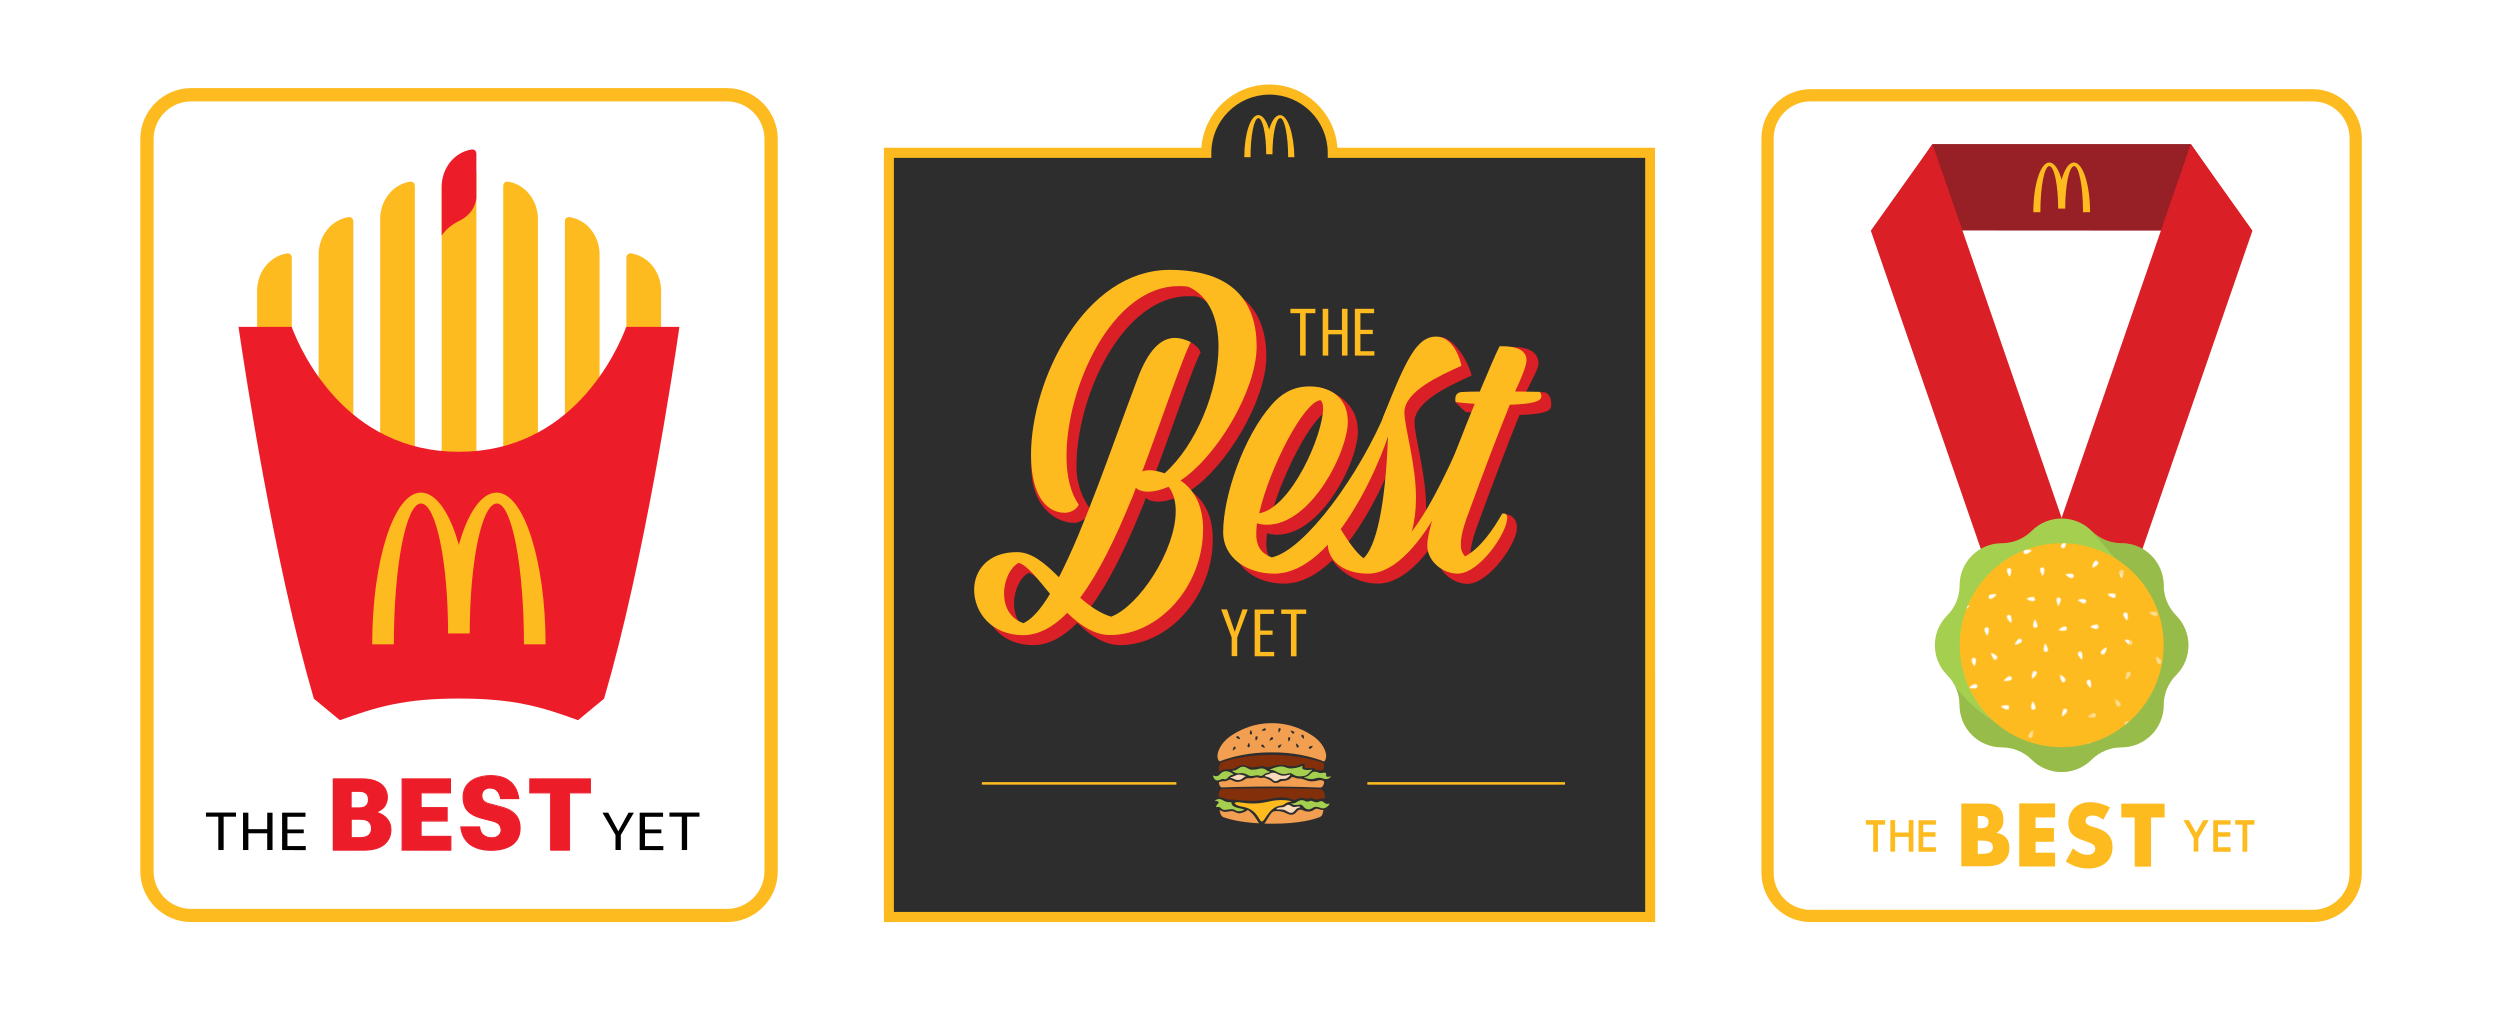 <?xml version="1.0" encoding="utf-8"?>
<!-- Generator: Adobe Illustrator 24.0.3, SVG Export Plug-In . SVG Version: 6.00 Build 0)  -->
<svg version="1.1" id="Layer_1" xmlns="http://www.w3.org/2000/svg" xmlns:xlink="http://www.w3.org/1999/xlink" x="0px" y="0px"
	 viewBox="0 0 1881.4 762.4" style="enable-background:new 0 0 1881.4 762.4;" xml:space="preserve">
<style type="text/css">
	.st0{fill:none;}
	.st1{fill:#FDBB20;}
	.st2{fill:#FFFFFF;}
	.st3{fill:#2D2D2D;}
	.st4{fill:#FCBA1F;}
	.st5{enable-background:new    ;}
	.st6{fill:#DA1F26;}
	.st7{fill:#832F0A;}
	.st8{fill:#A5CF4F;}
	.st9{fill:#FADABA;}
	.st10{fill:#F39F52;}
	.st11{fill:#ED1C29;}
	.st12{fill:#972026;}
	.st13{opacity:0.51;fill:#8CAA45;enable-background:new    ;}
	.st14{fill:url(#SVGID_2_);}
	.st15{opacity:0.5;}
</style>
<pattern  x="39.6" y="762.4" width="208" height="208" patternUnits="userSpaceOnUse" id="SVGID_1_" viewBox="0 -208 208 208" style="overflow:visible;">
	<g>
		<rect y="-208" class="st0" width="208" height="208"/>
		<g>
			<rect y="-208" class="st0" width="208" height="208"/>
			<g>
				<rect y="-208" class="st0" width="208" height="208"/>
				<g>
					<rect y="-208" class="st0" width="208" height="208"/>
					<rect y="-208" class="st1" width="208" height="208"/>
					<path class="st2" d="M25.5-2.1c0.3,0.3,0.8,0.2,0.9-0.2c0.5-2.4,1.2-7.9-2.3-7C20.9-8.4,24-4,25.5-2.1z"/>
					<path class="st2" d="M30.9-52.8c0.4-0.2,0.3-0.8-0.1-1c-2.2-0.9-7.4-2.6-7.1,1C23.9-49.3,28.8-51.7,30.9-52.8z"/>
					<path class="st2" d="M7.5-37.6c0.4,0.2,0.8-0.2,0.7-0.6c-0.5-2.4-2.1-7.7-4.9-5.4C0.7-41.3,5.4-38.6,7.5-37.6z"/>
					<path class="st2" d="M6-19.5c0.1-0.4-0.4-0.8-0.8-0.6C3.1-19-1.5-16,1.4-13.9C4.2-11.8,5.6-17.1,6-19.5z"/>
					<path class="st2" d="M14.8-105.9c0.4,0,0.7-0.5,0.4-0.9c-1.5-1.8-5.3-5.8-6.8-2.5C7.1-106,12.5-105.8,14.8-105.9z"/>
					<path class="st2" d="M4.1-75.9c0,0.4,0.5,0.7,0.8,0.5c2-1.4,6.3-4.8,3.1-6.5C5-83.6,4.3-78.3,4.1-75.9z"/>
					<path class="st2" d="M18.9-131.8c0.4,0,0.7-0.5,0.4-0.9c-1.5-1.8-5.3-5.8-6.8-2.5C11.2-132,16.6-131.8,18.9-131.8z"/>
					<path class="st2" d="M45-141.8c0.4,0.3,0.9,0,0.8-0.5c-0.2-2.4-0.9-7.9-4-6.1C38.9-146.7,43.1-143.2,45-141.8z"/>
					<path class="st2" d="M45.8-89.4c0.4,0.2,0.8-0.2,0.7-0.6c-0.5-2.4-2.1-7.7-4.9-5.4C39-93.2,43.7-90.5,45.8-89.4z"/>
					<path class="st2" d="M69.1-100.9c0.1-0.4-0.3-0.8-0.7-0.7c-2.2,0.8-7.2,3.1-4.7,5.6C66.2-93.5,68.3-98.6,69.1-100.9z"/>
					<path class="st2" d="M57.4-25.4c0.4,0.3,0.9,0,0.8-0.5c-0.2-2.4-0.9-7.9-4-6.1C51.2-30.3,55.4-26.8,57.4-25.4z"/>
					<path class="st2" d="M51-9.7c0.3-0.3,0-0.9-0.4-0.9c-2.4,0-7.8,0.4-6.3,3.7C45.8-3.8,49.5-7.8,51-9.7z"/>
					<path class="st2" d="M56.7-53.1c0.1-0.4-0.3-0.8-0.7-0.7c-2.2,0.8-7.2,3.1-4.7,5.6S55.9-50.8,56.7-53.1z"/>
					<path class="st2" d="M36.4-75.7c0.1-0.4-0.3-0.8-0.7-0.7c-2.2,0.8-7.2,3.1-4.7,5.6C33.5-68.3,35.6-73.4,36.4-75.7z"/>
					<path class="st2" d="M31.7-165.8c0.4,0.2,0.8-0.2,0.7-0.6c-0.5-2.4-2.1-7.7-4.9-5.4C24.9-169.6,29.6-166.9,31.7-165.8z"/>
					<path class="st2" d="M35.6-195c0.4-0.2,0.3-0.8-0.1-1c-2.3-0.7-7.5-2.1-7,1.5C28.9-191,33.6-193.7,35.6-195z"/>
					<path class="st2" d="M70.3-206.2c0.1-0.4-0.3-0.8-0.7-0.7c-2.2,0.8-7.2,3.1-4.7,5.6C67.4-198.9,69.5-203.9,70.3-206.2z"/>
					<path class="st2" d="M45.2-120.3c0.1-0.4-0.3-0.8-0.7-0.7c-2.2,0.8-7.2,3.1-4.7,5.6S44.4-118,45.2-120.3z"/>
					<path class="st2" d="M62.4-176.5c0.1-0.4-0.3-0.8-0.7-0.7c-2.2,0.8-7.2,3.1-4.7,5.6S61.6-174.2,62.4-176.5z"/>
					<path class="st2" d="M65.6-63.2c0.1,0.4,0.7,0.6,0.9,0.2c1.4-1.9,4.5-6.5,1-7.3C64.2-70.9,65.1-65.5,65.6-63.2z"/>
					<path class="st2" d="M11.5-159.4c0.4,0,0.7-0.5,0.4-0.9c-1.4-1.9-5-6.2-6.6-2.9C3.8-160.1,9.2-159.5,11.5-159.4z"/>
					<path class="st2" d="M14.5-190.5c-0.1-0.4-0.7-0.6-0.9-0.2c-1.4,1.9-4.4,6.6-1,7.3C16-182.7,15.1-188.2,14.5-190.5z"/>
					<path class="st2" d="M109.3-99.6c-0.4,0-0.7,0.5-0.4,0.9c1.5,1.8,5.3,5.8,6.8,2.5C117-99.4,111.6-99.6,109.3-99.6z"/>
					<path class="st2" d="M97.7-114.2c0.1-0.4-0.4-0.8-0.8-0.5c-2.1,1.2-6.7,4.2-3.7,6.2C96.1-106.6,97.3-111.9,97.7-114.2z"/>
					<path class="st2" d="M133.7-112.2c-0.4-0.1-0.8,0.4-0.6,0.8c1,2.2,3.7,7,5.9,4.1C141.2-110.1,136-111.7,133.7-112.2z"/>
					<path class="st2" d="M127.9-78.6c-0.4,0-0.7,0.5-0.4,0.9c1.5,1.8,5.3,5.8,6.8,2.5C135.7-78.4,130.3-78.6,127.9-78.6z"/>
					<path class="st2" d="M88.3-167.8c-0.3-0.3-0.8-0.2-0.9,0.2c-0.5,2.4-1.2,7.9,2.3,7C92.9-161.5,89.8-166,88.3-167.8z"/>
					<path class="st2" d="M70.9-127.8c-0.4-0.1-0.8,0.4-0.5,0.8c1.2,2,4.3,6.6,6.3,3.5C78.6-126.4,73.2-127.5,70.9-127.8z"/>
					<path class="st2" d="M112.3-132.4c-0.4-0.2-0.8,0.2-0.7,0.6c0.5,2.4,2.1,7.7,4.9,5.4C119.1-128.6,114.4-131.3,112.3-132.4z"/>
					<path class="st2" d="M88.1-138.9c-0.1,0.4,0.3,0.8,0.7,0.6c2.2-1,7.2-3.5,4.4-5.8C90.6-146.3,88.7-141.2,88.1-138.9z"/>
					<path class="st2" d="M72.5-153.5c0.2-0.4-0.1-0.9-0.5-0.8c-2.4,0.2-7.9,1.1-6,4.2C67.8-147.2,71.2-151.5,72.5-153.5z"/>
					<path class="st2" d="M145.3-140.3c0.2-0.4-0.1-0.9-0.5-0.8c-2.3,0.4-7.7,1.6-5.6,4.6C141.1-133.6,144.1-138.2,145.3-140.3z"/>
					<path class="st2" d="M156.4-85.7c0.2-0.4-0.1-0.9-0.5-0.8c-2.3,0.4-7.7,1.6-5.6,4.6C152.2-79,155.2-83.6,156.4-85.7z"/>
					<path class="st2" d="M200.5-51.3c0.2-0.4-0.1-0.9-0.5-0.8c-2.3,0.4-7.7,1.6-5.6,4.6C196.3-44.6,199.3-49.2,200.5-51.3z"/>
					<path class="st2" d="M109.4-150.9c-0.1,0.4,0.3,0.8,0.7,0.7c2.2-0.8,7.2-3.1,4.7-5.6C112.3-158.2,110.2-153.1,109.4-150.9z"/>
					<path class="st2" d="M189.5-74.5c-0.3,0.3-0.1,0.9,0.3,0.9c2.4,0.3,7.8,0.5,6.6-2.9C195.3-79.8,191.2-76.2,189.5-74.5z"/>
					<path class="st2" d="M198.6-97.2c-0.3,0.3-0.1,0.9,0.3,0.9c2.4,0.3,7.8,0.5,6.6-2.9C204.4-102.5,200.3-98.8,198.6-97.2z"/>
					<path class="st2" d="M166.3-102.4c-0.4,0.1-0.5,0.7-0.1,1c2,1.3,6.7,4.1,7.2,0.5C173.8-104.4,168.6-103.1,166.3-102.4z"/>
					<path class="st2" d="M189.5-130c-0.1-0.4-0.7-0.6-0.9-0.2c-1.4,1.9-4.5,6.5-1,7.3C190.9-122.2,190-127.6,189.5-130z"/>
					<path class="st2" d="M156.3-118.4c0.2,0.4,0.7,0.4,0.9,0c1.1-2.2,3.2-7.3-0.4-7.3C153.5-125.8,155.4-120.6,156.3-118.4z"/>
					<path class="st2" d="M100.9-200.7c-0.4-0.3-0.9,0-0.8,0.5c0.2,2.4,0.9,7.9,4,6.1C107-195.8,102.8-199.3,100.9-200.7z"/>
					<path class="st2" d="M101.3-67c-0.2-0.4-0.8-0.4-1,0c-1,2.2-2.9,7.4,0.8,7.2C104.6-60,102.4-64.9,101.3-67z"/>
					<path class="st2" d="M128.5-57.8c0.1-0.4-0.4-0.8-0.8-0.6c-2.1,1.1-6.9,3.8-4,6C126.5-50.3,128-55.5,128.5-57.8z"/>
					<path class="st2" d="M85.8-88c-0.4,0-0.7,0.5-0.4,0.9c1.5,1.8,5.3,5.8,6.8,2.5C93.5-87.8,88.1-88.1,85.8-88z"/>
					<path class="st2" d="M93.8-38.1c-0.4,0-0.7,0.5-0.4,0.9c1.5,1.8,5.3,5.8,6.8,2.5C101.6-38,96.2-38.2,93.8-38.1z"/>
					<path class="st2" d="M76.5-43.8c-0.1,0.4,0.4,0.7,0.8,0.5c2.1-1.2,6.6-4.3,3.6-6.3C78-51.4,76.9-46.1,76.5-43.8z"/>
					<path class="st2" d="M183.1-179.5c-0.4-0.2-0.8,0.2-0.7,0.6c0.5,2.4,2.1,7.7,4.9,5.4C189.9-175.7,185.2-178.4,183.1-179.5z"/>
					<path class="st2" d="M167.8-156.1c0.2-0.4-0.1-0.9-0.5-0.8c-2.3,0.4-7.7,1.6-5.6,4.6C163.6-149.4,166.6-154,167.8-156.1z"/>
					<path class="st2" d="M204.6-201.5c0.2-0.4-0.1-0.9-0.5-0.8c-2.3,0.4-7.7,1.6-5.6,4.6C200.4-194.9,203.4-199.5,204.6-201.5z"/>
					<path class="st2" d="M75.4-188.4c-0.4,0.3-0.3,0.8,0.1,0.9c2.3,0.7,7.6,1.9,7.1-1.7C82.1-192.5,77.4-189.7,75.4-188.4z"/>
					<path class="st2" d="M133.2-200.4c-0.1,0.4,0.3,0.8,0.7,0.7c2.2-0.8,7.2-3.1,4.7-5.6C136-207.8,133.9-202.7,133.2-200.4z"/>
					<path class="st2" d="M192.9-151.7c-0.3,0.3-0.1,0.9,0.3,0.9c2.4,0.3,7.8,0.5,6.6-2.9C198.7-157,194.6-153.4,192.9-151.7z"/>
					<path class="st2" d="M138.5-165.2c-0.3,0.3-0.1,0.9,0.3,0.9c2.4,0.3,7.8,0.5,6.6-2.9C144.3-170.5,140.2-166.9,138.5-165.2z"/>
					<path class="st2" d="M120.1-182.8c-0.1-0.4-0.7-0.6-0.9-0.2c-1.4,1.9-4.5,6.5-1,7.3C121.5-175,120.6-180.4,120.1-182.8z"/>
					<path class="st2" d="M79.4-17.7c-0.4-0.2-0.8,0.2-0.7,0.6c0.5,2.4,2.1,7.7,4.9,5.4C86.2-13.9,81.5-16.6,79.4-17.7z"/>
					<path class="st2" d="M163.8-193.3c-0.1-0.4-0.7-0.6-0.9-0.2c-1.4,1.9-4.5,6.5-1,7.3C165.2-185.5,164.3-191,163.8-193.3z"/>
					<path class="st2" d="M168.9-68.3c-0.4,0-0.7,0.5-0.4,0.9c1.5,1.8,5.3,5.8,6.8,2.5C176.7-68.1,171.3-68.3,168.9-68.3z"/>
					<path class="st2" d="M127-33.3c-0.4,0.3-0.3,0.8,0.1,1c2.3,0.7,7.6,2,7-1.6C133.6-37.5,129-34.7,127-33.3z"/>
					<path class="st2" d="M113.3-13.6c-0.4,0-0.7,0.5-0.4,0.9c1.4,1.9,5,6.2,6.6,2.9C121.1-12.9,115.7-13.5,113.3-13.6z"/>
					<path class="st2" d="M27.8-32.9c-0.4,0-0.7,0.5-0.4,0.9c1.4,1.9,5,6.2,6.6,2.9C35.5-32.2,30.2-32.8,27.8-32.9z"/>
					<path class="st2" d="M157.5-50.2c0-0.4-0.5-0.7-0.9-0.4c-1.8,1.6-5.6,5.6-2.3,7C157.6-42.3,157.6-47.8,157.5-50.2z"/>
					<path class="st2" d="M149.5-13.1c0.1,0.4,0.7,0.6,0.9,0.2c1.4-1.9,4.4-6.6,1-7.3C148.1-20.9,149-15.4,149.5-13.1z"/>
					<path class="st2" d="M174.9-32.4c-0.3-0.3-0.8-0.1-0.9,0.3c-0.2,2.4-0.3,8,3,6.7C180.2-26.6,176.6-30.7,174.9-32.4z"/>
					<path class="st2" d="M195.5-12.5c0-0.4-0.5-0.7-0.9-0.4c-1.8,1.6-5.6,5.6-2.3,7C195.5-4.6,195.6-10.1,195.5-12.5z"/>
				</g>
			</g>
		</g>
	</g>
</pattern>
<g>
	<g>
		<path class="st3" d="M1241.9,115v575.1H669V115h238.8c0-26.3,21.3-47.6,47.6-47.6S1003,88.7,1003,115H1241.9z"/>
		<path class="st4" d="M1245.6,693.9H665.2V111.2h238.9c1.9-26.6,24.2-47.6,51.2-47.6s49.3,21,51.2,47.6h239L1245.6,693.9
			L1245.6,693.9z M672.7,686.3h565.4V118.8H999.2V115c0-24.2-19.7-43.8-43.8-43.8c-24.2,0-43.8,19.7-43.8,43.8v3.8H672.7V686.3z"/>
	</g>
	<rect x="966.3" y="230.9" class="st0" width="73.9" height="44.8"/>
	<g class="st5">
		<path class="st1" d="M978.4,267.6v-31.9h-7.3v-3.3h18.8v3.3h-7.3v31.9H978.4z"/>
	</g>
	<g class="st5">
		<path class="st1" d="M995.4,267.6v-35.2h4.2v15.9h10.3v-15.9h4.2v35.2h-4.2v-16h-10.3v16H995.4z"/>
	</g>
	<g class="st5">
		<path class="st1" d="M1019.6,267.6v-35.2h14.5v3.3h-10.3v12.5h9.3v3.2h-9.3v12.9h10.5v3.3H1019.6z"/>
	</g>
	<rect x="913.6" y="457" class="st0" width="75" height="41.7"/>
	<g class="st5">
		<path class="st1" d="M926.9,493.9v-14.2l-7.9-21.1h4.4l5.8,16.9l5.8-16.9h4l-7.9,21.1v14.1h-4.2L926.9,493.9L926.9,493.9z"/>
	</g>
	<g class="st5">
		<path class="st1" d="M944.2,493.9v-35.2h14.5v3.3h-10.3v12.5h9.3v3.2h-9.3v12.9h10.5v3.3L944.2,493.9L944.2,493.9z"/>
	</g>
	<g class="st5">
		<path class="st1" d="M971.5,493.9V462h-7.3v-3.3H983v3.3h-7.3v31.9H971.5z"/>
	</g>
	<g>
		<g>
			<path class="st6" d="M810.7,468.7c-10.3,10.5-21.4,16.8-33.3,16.8c-23.8,0-36.8-17.3-36.8-34.1c0-14.6,10.3-28.4,32.2-28.4
				c11.4,0,21.4,8.7,31.6,18.9c19.2-37,39.2-96.5,59.2-149.5c8.1-21.6,23.6-39.3,32.5-34.8c4.1,2.1,6.6,5.3,7.5,7.5
				c-5.4,9.5-22.4,60-36.5,97.3c3.8-1.6,9.7-1.1,16.8,1.4c23.8-21.1,40.6-62.5,40.6-95.2c0-20.8-6.8-38.1-22.7-45.2
				c-3-0.5-4.9-0.5-7.3-0.5c-50,0-84.4,75.7-84.4,127.9c0,14.9,5.2,25.3,11.4,33.9c-1.6,3.8-8.5,8.8-12.8,8.8
				c-14.1,0-32.6-12-32.6-42.3c0-55.7,47.2-140.5,111.5-140.5c47.6,0,65.4,24.3,65.4,57.6c0,33-30.3,83.3-57.3,100.9
				c10.5,7,17,19.2,17,36.5c0,43.5-33.5,79.8-69.8,79.8C831.2,485.5,820.4,478.2,810.7,468.7z M797.7,454.4
				c-9.2-11.1-17-21.4-23.5-23.3c-5.9,2.7-11.1,12.7-11.1,23c0,9.5,4.1,18.7,14.6,22.4C784.2,473.6,790.9,465.7,797.7,454.4z
				 M892.3,392.2c0-7-1.6-13.5-5.4-18.4c-12.2,5.4-21.1,4.3-24.6,0.8c-1.3,3.5-2.4,6.8-3.8,9.7c-11.6,28.4-24.1,54.3-38.1,73
				c7,6.2,14.6,11.6,23.3,14.3C865,463.6,892.3,421.4,892.3,392.2z"/>
			<path class="st6" d="M1051.3,314.9c2.7-0.5,5.7,0.3,5.7,3.2c0,10.8-38.7,121.1-90.6,121.1c-21.1,0-38.4-12.4-38.4-31.1
				c0-27.3,15.4-72.2,36.5-96c7-8.1,17.4-24.3,29.3-20.4c13.9,4.5,28.1,13.4,28.1,33.1c0,22.7-27.6,77.6-60.8,77.6
				c-2.4,0-4.9-0.3-7.6-1.1c-0.3,3-0.5,5.7-0.5,8.1c0,8.7,3.2,14.3,11.6,17.6C989.4,421.7,1031.1,364.6,1051.3,314.9z M955.1,393.8
				c24.3-4.1,48.1-59.2,48.1-78.9c0-3-0.5-5.1-1.9-6.2C988.6,309.5,962.7,360.6,955.1,393.8z"/>
			<path class="st6" d="M1037,439.2c-20.6,0-37.5-15.9-37.5-26.4c0-6.5,7.5-4.7,13.4-5.3c4.9,8.7,15.7,16.8,20.8,20
				c8.7-8.1,16.5-36.2,18.4-93.5c0.3-6.8-4.1-7.8-4.1-11.1c0-0.5,0.3-1.3,0.5-1.9c17.6-44.6,20.8-67.5,34.9-67.5
				c10,0,21.4,17.8,24.1,29.1c-16,7.3-43,19.2-43,35.1c0,11.1,8.9,39.5,8.7,64.9c0,8.9-2.1,10.2-4.2,17.5
				c15.4-20,31.8-46.4,43.7-74.5c1.9-0.3,2.2,0.3,2.2,1.6C1114.9,340.8,1078.9,439.2,1037,439.2z"/>
			<path class="st6" d="M1081.6,417.9c0-15.1,19.4-67.7,35.7-107.1c-5.4-0.3-10.1-0.4-14.3-0.7c0,0-7.5-6.7-7.5-7.5
				c0-2.7,1.1-5.4,4.9-5.6c4.3-0.3,16.1,5.3,20.7,5.3c6.5-15.4,13.8-35.1,16.8-41.1c15.1-0.5,19.9,6,19.9,12.2
				c0,4.3-5,12.5-9.4,21.7c6.5,0,8.6-0.3,14.5,0.2c0,0,5.3,1.5,4.4,10.5c-0.5,4.3-7.6,5.9-23.8,6.5c-9.2,22.7-19.7,50.3-32.7,86
				c-2.7,7.8-4.1,13.8-4.1,18.1c-0.3,4.9-1.1,5.7,1.1,7.8c10.8-5.7,18-24.1,25.3-37c2.2-0.3,8.4,1.6,8.5,10
				c0.1,11.6-21.1,42.2-37.3,42.2C1093.3,439.2,1081.6,430,1081.6,417.9z"/>
		</g>
		<g>
			<path class="st1" d="M803.2,461.2c-10.3,10.5-21.4,16.8-33.3,16.8c-23.8,0-36.8-17.3-36.8-34.1c0-14.6,10.3-28.4,32.2-28.4
				c11.4,0,21.4,8.7,31.6,18.9c19.2-37,39.2-96.5,59.2-149.5c8.1-21.6,17.6-30.6,28.1-30.6c3.8,0,7.8,1.1,11.9,3.2
				c-5.4,9.5-22.4,60-36.5,97.3c3.8-1.6,9.7-1.1,16.8,1.4c23.8-21.1,40.6-62.5,40.6-95.2c0-20.8-6.8-38.1-22.7-45.2
				c-3-0.5-4.9-0.5-7.3-0.5c-50,0-84.4,75.7-84.4,127.9c0,14.9,3,27.8,9.2,36.5c-1.6,3.8-6.2,6.2-10.5,6.2
				c-14.1,0-25.4-13.5-25.4-43.8c0-55.7,40-139,104.4-139c47.6,0,65.4,24.3,65.4,57.6c0,33-30.3,83.3-57.3,100.9
				c10.5,7,17,19.2,17,36.5c0,43.5-33.5,79.8-69.8,79.8C823.7,478,812.9,470.7,803.2,461.2z M790.2,446.9
				c-9.2-11.1-17-21.4-23.5-23.3c-5.9,2.7-11.1,12.7-11.1,23c0,9.5,4.1,18.7,14.6,22.4C776.7,466,783.4,458.2,790.2,446.9z
				 M884.8,384.7c0-7-1.6-13.5-5.4-18.4c-12.2,5.4-21.1,4.3-24.6,0.8c-1.3,3.5-2.4,6.8-3.8,9.7c-11.6,28.4-24.1,54.3-38.1,73
				c7,6.2,14.6,11.6,23.3,14.3C857.5,456,884.8,413.9,884.8,384.7z"/>
			<path class="st1" d="M1043.8,307.4c2.7-0.5,5.7,0.3,5.7,3.2c0,10.8-38.7,121.1-90.6,121.1c-21.1,0-38.4-12.4-38.4-31.1
				c0-27.3,15.4-72.2,36.5-96c7-8.1,15.9-13.8,28.4-13.8c13.8,0,28.9,6.8,28.9,26.5c0,22.7-27.6,77.6-60.8,77.6
				c-2.4,0-4.9-0.3-7.6-1.1c-0.3,3-0.5,5.7-0.5,8.1c0,8.7,3.2,14.3,11.6,17.6C981.9,414.2,1023.6,357,1043.8,307.4z M947.6,386.3
				c24.3-4.1,48.1-59.2,48.1-78.9c0-3-0.5-5.1-1.9-6.2C981.1,301.9,955.1,353,947.6,386.3z"/>
			<path class="st1" d="M1029.5,431.7c-20.6,0-30.3-11.6-30.3-22.2c0-6.5,3.2-11.9,9.2-12.4c4.9,8.7,12.7,19.7,17.8,23
				c8.7-8.1,16.5-36.2,18.4-93.5c0.3-6.8-4.1-7.8-4.1-11.1c0-0.5,0.3-1.3,0.5-1.9c17.6-44.6,25.7-60.3,39.7-60.3
				c10,0,16.5,10.5,19.2,21.9c-16,7.3-43,19.2-43,35.1c0,11.1,8.9,39.5,8.7,64.9c0,8.9-1.1,17.6-3.2,24.9
				c15.4-20,30.8-53.8,42.7-81.9c1.9-0.3,2.2,0.3,2.2,1.6C1107.4,333.3,1071.4,431.7,1029.5,431.7z"/>
			<path class="st1" d="M1074.1,410.4c0-15.1,19.5-67.1,35.7-106.5c-5.4-0.3-10.3-0.8-14.3-1.3c-0.3-1.1-0.3-1.4-0.3-2.2
				c0-2.7,1.1-5.1,4.9-5.4c4.3-0.3,8.9-0.3,13.5-0.3c6.5-15.4,11.9-28.1,14.9-34.1c15.1-0.5,20.3,4.3,20.3,10.5
				c0,4.3-4.3,14.3-8.6,23.5c6.5,0,12.7,0.3,18.7,0.3c0.8,1.4,1.1,2.4,1.1,3.2c0,4.3-7.6,5.9-23.8,6.5c-9.2,22.7-19.7,50.3-32.7,86
				c-2.7,7.8-4.1,13.8-4.1,18.1c-0.3,4.9,1.1,7.8,3.2,10c10.8-5.7,20.6-19.2,27.9-32.2c2.2-0.3,3.8,0.3,3.8,3
				c0,11.6-21.1,42.2-37.3,42.2C1085.8,431.7,1074.1,422.5,1074.1,410.4z"/>
		</g>
	</g>
	<g>
		<g>
			<path class="st7" d="M917.3,579.5c-0.1-1.2,0-3,1.1-5c0.2-0.4,0.5-0.7,0.9-0.8c2.9-1.1,16.8-5.6,37.7-5.6c21,0,35.2,4.7,38.3,5.8
				c0.4,0.2,0.8,0.5,0.9,0.9c0.3,1,0.6,2.8-0.5,4.7l0,0c-1.4,0.3-1.7,0.2-2.6,0.2c-4.6-0.2-2.6-1.2-4.7-1.7
				c-1.6-0.4-2.4,0.1-4.4,0.1c-2.9,0-2.4-1-2.1-2c0.3-1.1-0.5-2-2.9-0.9c-3.2,1.5-5.6,1.5-8.7,1.4c-2-0.1-3.7-1.5-8.1-0.9
				c-3.8,0.5-5.9,1.5-7.3,1.7c-0.3,0-0.7,0-1,0c-1.3-0.2-2.3-1.2-4.7-0.9c-2.6,0.3-3.8,0.7-6,1c-2.7,0.4-5.2-1.7-7.7-1.7
				c-1.6,0-3.2,0.7-4.9,1.7c-1.2,0.7-2.5,1.3-5.2,1.5c-1.5,0.1-2-0.3-3.9,0.1c-1.6,0.3-2.7,0.9-3.5,1.5
				C917.7,580.5,917.3,580,917.3,579.5z M917.2,600c3.4-0.2,4.7,1.2,6.2,1.5c1.7,0.3,2.1,0.2,3.7,0.2c1.7,0,4.8,0.7,13.5,1
				c8.8,0.3,12.7-1.5,21.3-2.5c5.3-0.6,9.9,1.1,11.5,1.7c0.4,0.2,0.8,0.2,1.2,0c1-0.4,2.9-1.2,4.2-1.5c1.9-0.4,3.4,0.6,4.4,0.8
				s1.6-0.6,2.7-0.7c2.2-0.2,2.9,1.2,4.7,1.2c1.9,0,2.3-0.6,3.1-0.8s1.7,0,2.5,0.3c0.5-0.2,0.8-0.7,0.8-1.3c0-2.2-0.7-3.9-1.3-4.8
				c-0.4-0.6-1-1.1-1.8-1.1c-21.4-1.4-66.5-0.5-74-0.3c-0.7,0-1.4,0.4-1.7,1c-1.2,2-1.2,3.8-1.1,4.8
				C917.2,599.8,917.2,600,917.2,600z"/>
			<path class="st1" d="M964.3,606.2c-11,0.8-12.9,16.1-16,11s-5.6-8.8-13.7-10.2c-3.8-0.6-5.5-2.1-5.4-2.5c0.1-0.9,2.2-1,5.1-0.5
				c13.7,2.1,19.4-1.1,26-1.7c4.3-0.4,8.3-0.2,11.4,0.6c0.2,0,0.2,0.3,0,0.3C967.1,603.7,966.7,606,964.3,606.2z"/>
			<path class="st8" d="M991.9,607L991.9,607L991.9,607z M915.2,606.8c-0.1,0.3,0.1,0.7,0.4,0.6c3.3-0.6,2.9,1.4,5.1,2
				c1.2,0.3,3.2-0.1,4.5-0.3c4.4-0.8,3.9,1.5,7.2,1.4c1.6,0,3-0.6,3.6-0.9c0.3-0.1,0.3-0.5,0-0.6c-2.3-0.8-9.1-0.9-9.3-4.9
				c0-0.3-0.3-0.5-0.6-0.5c-1.3,0.2-3.3,0.3-6.1-1.5c-2.6-1.6-5-0.2-5.7,0.3c-0.1,0.1-0.1,0.2,0.1,0.2c1.7,0,3.7,1.1,2.3,2.1
				C915.8,605.5,915.4,606.3,915.2,606.8z M980.3,602.2c-2.3-0.4-4.4,1.5-5.5,2c-1,0.5-2.4,0.4-3,0.4c-0.1,0-0.2,0.1-0.1,0.2
				c0.4,0.3,1.1,0.8,2.4,1c1.6,0.2,3.6-0.3,4.4-0.3c2.4-0.1,2.6,3.5,6.3,3.6c3,0.1,3.5-3.5,9-1.1c3.3,1.4,5.8-1.5,6.7-2.8
				c0.1-0.2,0-0.5-0.3-0.4c-3.6,0.9-3.5-1.9-6-1.9c-1.8-0.1-1.9,2.1-6.8-0.1c-1.4-0.6-1.7,0.4-3.6,0.5
				C982.3,603.3,982.6,602.6,980.3,602.2z M980.3,576.6c0.1-0.2-0.1-0.3-0.2-0.2c-2,1.1-7.1,2.1-9.8,1.9c-1.6-0.1-3.5-1.4-5.5-1.5
				c-3.5-0.1-6.2,1.2-9,2.3c-0.1,0.1-0.1,0.3,0.1,0.3c0.7,0,1.8,0,2.8,0.4c1.7,0.6,3.9,2.5,6.6,2.7s3.9-0.4,4.8-0.6
				c1.7-0.3,2.5,0.6,3.9,1.4c2.3,1.4,7.1,1.1,9.1,0.1c1.8-0.9,3.3-3.2,4.4-3.9c0.2-0.1,0-0.4-0.1-0.3c-2.3,0.4-4.8,0.5-6.4-0.2
				C979.5,578.3,980,577.3,980.3,576.6z M935.1,577c-1.9,0-3.7,2-4.9,2.5c-0.9,0.4-2.3,0.5-2.9,0.6c-0.1,0-0.1,0.1,0,0.2
				c1.5,1,3.4,2,5,1.7c5-0.9,6.8,1.8,8.8,2c3,0.2,4.2-1.1,6.4-0.3c1.5,0.5,2.4,0.2,3.6-0.8c1.9-1.6,2.6-0.9,4.5-1.7
				c0.2-0.1,0.2-0.5-0.1-0.5c-0.5-0.1-1.1-0.3-1.7-0.6c-1.2-0.8-2.2-1.8-4.4-1.8c-2.5,0-2.2,0.9-7.3,1
				C939.4,579.2,938,576.8,935.1,577z M923.7,585.6c0.7-0.8,1.9-2.2,4.3-2.7c0.2,0,0.3-0.3,0.1-0.4c-1-0.7-3.5-2.4-6.1-2.1
				c-4.1,0.6-3.8,4-7.1,3.7c-0.8,0-1.3-0.2-1.7-0.5c-0.2-0.1-0.4,0.1-0.4,0.3c0.4,1.2,1.3,3.6,3.7,3.4c1.7-0.1,2.1-0.9,3.3-1.1
				C921,586,922,587.3,923.7,585.6z M986.8,586.3c3.4,0.1,4.7-2.1,9.2-0.3c2.1,0.8,4.7,0,5.5-1.5c0.1-0.1-0.1-0.3-0.2-0.3
				c-1,0.5-3.8,1-3.3-1.2c0.2-0.8,0-1.7-1.8-1.5c-1.5,0.1-2.1,0.4-3.2,0.2c-1-0.2-1.6-1-3.8-1c-3,0-3.5,4-7.6,4
				c-0.2,0-0.2,0.2-0.1,0.3C982.4,585.5,984.2,586.3,986.8,586.3z"/>
			<g>
				<path class="st9" d="M937.5,584c0.1,0,0.1,0.1,0,0.2c-1.7,0.5-2.9,2.8-5.5,2.8c-3.2,0-4.1-1.5-6.1-1.8c-0.1,0-0.1-0.1,0-0.2
					c0.6-0.1,1.5-0.4,2.3-0.7c1.2-0.5,2.7-1.4,4.4-1.4C934.5,583,936.8,583.8,937.5,584z M970.4,583c-8.7,2.6-8.3-2.2-13.4-1.4
					c-0.8,0.1-1.9,1.3-3.8,1.4c-0.9,0-1.1,0.6-1.2,0.8c-0.3,0.8,1.5,0.4,4.3,1.9c1.4,0.8,2.1,2.1,3.4,2.2c1.8,0.1,3-1.6,4.2-1.7
					c1.4-0.1,1.9,0.1,3.3-0.1C969.3,585.7,972.2,582.5,970.4,583z M960.8,609c0.5,0.3,4-0.2,6.1,0.7s2.9,1.9,4.4,2
					c3,0.2,3.2-3.1,5.8-3.7c2.4-0.5,1.4-1.6-1.9-0.8c-3.4,0.9-3.4-1.7-6-1.5c-1.6,0.1-1.7,2-5.6,1.9
					C961.4,607.6,960.2,608.7,960.8,609z"/>
			</g>
			<path class="st10" d="M987.2,553.3c-8.1-5.2-17.9-9.1-30.1-9.1s-22,3.9-30.1,9.1c-9.4,6.1-12.8,15.7-9.6,19.4
				c0.2,0.2,0.5,0.3,0.7,0.2c8.7-3.4,22.7-6.9,39-6.7c16.3-0.2,30.3,3.3,39.1,6.8c0.2,0.1,0.4,0,0.5-0.1
				C1000.1,569.2,996.8,559.3,987.2,553.3z M963.2,548c1.4,0.4,0,2.3-0.6,3.1c-0.1,0.1-0.4,0.1-0.4-0.1
				C962,550,961.7,547.6,963.2,548z M928,564.7c-0.2,0.1-0.4,0-0.3-0.2c0.2-1,0.7-3.3,2-2.4C930.8,562.8,928.9,564.1,928,564.7z
				 M933.1,556.2c-1-0.1-3.4-0.6-2.5-1.9c0.8-1.3,2.2,0.7,2.7,1.5C933.4,556,933.3,556.3,933.1,556.2z M939.5,562.3
				c-1.5-0.2-0.3-2.3,0.2-3.1c0.1-0.2,0.3-0.1,0.4,0.1C940.5,560.3,941.1,562.6,939.5,562.3z M941.4,552.7c-1.5,0.1-0.7-2.2-0.3-3.1
				c0.1-0.2,0.3-0.2,0.4,0C942,550.5,943,552.7,941.4,552.7z M945.4,557.2c-0.1,0.2-0.4,0.1-0.4-0.1c-0.3-1-0.7-3.3,0.8-3
				C947.3,554.4,946,556.4,945.4,557.2z M951.6,562.8c-1-0.3-3.2-1.1-2.2-2.2c1-1.1,2.1,1,2.5,1.9
				C952,562.6,951.8,562.8,951.6,562.8z M949.7,549.9c-0.2,0-0.3-0.3-0.1-0.4c0.7-0.7,2.5-2.3,3-0.8
				C953.1,550,950.8,550,949.7,549.9z M955.7,557.3c-0.2,0.1-0.4-0.1-0.3-0.3c0.4-1,1.4-3.1,2.5-1.9
				C958.9,556.2,956.7,557,955.7,557.3z M964.4,560.5c-0.4,0.9-1.5,3.1-2.5,1.9c-1-1.1,1.3-1.9,2.2-2.2
				C964.3,560.1,964.5,560.3,964.4,560.5z M970.1,557.9c-0.1,0.2-0.3,0.1-0.4,0c-0.3-1-0.9-3.3,0.6-3.1
				C971.8,555,970.6,557,970.1,557.9z M973.9,551.8c-0.9,1.2-2.1-0.8-2.6-1.7c-0.1-0.2,0.1-0.4,0.2-0.3
				C972.5,550,974.8,550.6,973.9,551.8z M976.9,562.5c-1.3,0.6-1.5-1.7-1.5-2.7c0-0.2,0.2-0.3,0.4-0.2
				C976.5,560.1,978.3,561.8,976.9,562.5z M981,555.9c-0.8-0.6-2.6-2.2-1.2-2.9c1.3-0.7,1.6,1.7,1.6,2.7
				C981.4,555.9,981.2,556,981,555.9z M987.9,561.6c-0.5,0.9-1.9,2.8-2.8,1.5c-0.8-1.3,1.5-1.7,2.5-1.8
				C987.9,561.3,988,561.5,987.9,561.6z M996.4,588c0.1,0.5,0.1,1.3-0.2,2.1s-0.7,1.5-1,1.9s-0.9,0.7-1.6,0.7
				c-35.3-1.5-68.2-0.4-73.8-0.1c-0.6,0-1.1-0.2-1.4-0.6c-0.3-0.4-0.6-0.8-0.8-1.4c-0.2-0.7-0.3-1.4-0.4-1.9
				c0.6-0.2,1.5-0.5,2.1-0.7c0.8-0.2,1.7,0.1,3-0.1s2.7-1.4,3.7-1.2s2.8,1.9,5.8,1.7s4.8-1.7,5.5-2.2s1.7-0.7,3.5-0.5
				s3.7-0.7,4.7-0.8s2,0.5,3.1,0.6c1,0.1,1.9-0.3,2.6-0.3c0.6,0,3.2,1.3,4.3,1.7s2.3,2.3,4.3,2.4c2,0,3.5-1.1,4.2-1.4
				c0.8-0.3,1.7,0,3.9-0.5s3.2-1.5,3.7-2.1c1.2-1.5,2.8,0.6,5.7,0.6c3.2,0,5,1.3,7.5,1.9c2.5,0.6,5.7,0,7.3-0.5
				S995.3,587.2,996.4,588z M947.5,619.6c-14.6-0.8-23.1-3.3-26.5-4.5c-1.1-0.4-2-1.3-2.4-2.4c-0.3-0.9-0.6-2-0.8-3.3
				c1,0.7,2.5,1.7,4.6,1.6c2.5-0.2,4-0.9,5.5-0.5c1.5,0.5,3.5,2,5.7,1.5c2.1-0.5,3.4-1,5-2.2c0.2-0.2,0.6-0.2,0.8,0
				c0.9,0.6,3.3,2.3,5.3,5.4C946.2,617.5,947,618.8,947.5,619.6z M996,609.6c-0.2,0.8-0.4,1.8-0.7,2.9c-0.3,1.1-1.2,2.1-2.3,2.5
				c-3.9,1.5-14.8,4.9-35.4,4.9c-2.2,0-4.2,0-6.2-0.1c0.3-0.3,0.7-0.7,1-1.2c1.5-2.2,4.1-7.5,6.2-8c2-0.5,6-0.1,8,0.8
				c2,0.9,3.7,2,5.8,1.7c3.2-0.4,3.5-3.7,5.8-3.8c0.9,0,1.4,0,3.2,0.9c1.7,0.7,4.2,0.9,6.1,0c2.4-1.2,2.2-1.6,3.6-1.6
				C992.5,608.7,993.5,609.7,996,609.6z"/>
		</g>
		<rect x="1029" y="588.6" class="st1" width="148.8" height="1.9"/>
		<rect x="738.9" y="588.6" class="st1" width="146.4" height="1.9"/>
	</g>
	<g>
		<g>
			<path class="st1" d="M963.3,86.6c-3.3,0-6.3,4.3-8.2,10.9c-1.9-6.7-4.9-10.9-8.2-10.9c-5.8,0-10.5,14.2-10.5,31.7h4.7
				c0-16.3,2.6-29.4,5.9-29.4c3.2,0,5.9,12.2,5.9,27.2h4.7c0-15,2.6-27.2,5.9-27.2c3.2,0,5.9,13.2,5.9,29.4h4.7
				C973.8,100.8,969.1,86.6,963.3,86.6z"/>
		</g>
	</g>
</g>
<g id="FRIES-box">
	<g>
		<g>
			<path class="st2" d="M547.1,688.9H143.9c-18.4,0-33.3-14.9-33.3-33.3v-551c0-18.4,14.9-33.3,33.3-33.3H547
				c18.4,0,33.3,14.9,33.3,33.3v551.1C580.4,674,565.5,688.9,547.1,688.9z"/>
			<path class="st1" d="M547.1,693.9H143.9c-21.1,0-38.3-17.1-38.3-38.3v-551c0-21.1,17.2-38.3,38.3-38.3H547
				c21.1,0,38.3,17.2,38.3,38.3v551.1C585.4,676.8,568.2,693.9,547.1,693.9z M143.9,76.3c-15.6,0-28.3,12.7-28.3,28.3v551.1
				c0,15.6,12.7,28.3,28.3,28.3H547c15.6,0,28.3-12.7,28.3-28.3V104.6c0-15.6-12.7-28.3-28.3-28.3C547,76.3,143.9,76.3,143.9,76.3z"
				/>
		</g>
		<g>
			<g>
				<path class="st1" d="M358.5,129.3v225.5h-26.1V140c0-0.2,0-0.4,0-0.6s0-0.3,0-0.5c0.6-5.4,5.1-9.6,10.6-9.6
					C343,129.3,358.5,129.3,358.5,129.3z"/>
				<path class="st11" d="M345.6,166.2c12.9-6.2,12.9-17.7,12.9-17.7v-32.8c0-2-1.6-3.5-3.4-3.2c-12.8,1.8-22.7,13.7-22.7,28v36.8
					C332.5,177.3,336.1,170.8,345.6,166.2z"/>
			</g>
			<g>
				<path class="st1" d="M404.6,160.4c0.2,1.4,0.3,2.8,0.3,4.2v-1.9C404.8,161.9,404.7,161.2,404.6,160.4z"/>
				<path class="st1" d="M404.8,164.6v177.3h-26.1v-202c0-2,1.6-3.5,3.4-3.2c11.5,1.6,20.7,11.4,22.4,23.9
					C404.7,161.8,404.8,163.2,404.8,164.6z"/>
			</g>
			<g>
				<path class="st1" d="M450.9,187.2c0.2,1.4,0.3,2.8,0.3,4.2v-1.9C451.2,188.7,451.1,187.9,450.9,187.2z"/>
				<path class="st1" d="M451.2,191.4v149.2h-26.1v-174c0-2,1.6-3.5,3.4-3.2c11.5,1.6,20.7,11.4,22.4,23.9
					C451.1,188.6,451.2,189.9,451.2,191.4z"/>
			</g>
			<g>
				<path class="st1" d="M497.2,214.5c0.2,1.4,0.3,2.8,0.3,4.2v-1.9C497.5,216,497.4,215.2,497.2,214.5z"/>
				<path class="st1" d="M497.5,218.7v89.2h-26.1v-114c0-2,1.6-3.5,3.4-3.2c11.5,1.6,20.7,11.4,22.4,23.9
					C497.4,215.9,497.5,217.2,497.5,218.7z"/>
			</g>
			<g>
				<path class="st1" d="M286.4,160.4c-0.2,1.4-0.3,2.8-0.3,4.2v-1.9C286.1,161.9,286.2,161.2,286.4,160.4z"/>
				<path class="st1" d="M286.1,164.6v177.3h26.1v-202c0-2-1.6-3.5-3.4-3.2c-11.5,1.6-20.7,11.4-22.4,23.9
					C286.2,161.8,286.1,163.2,286.1,164.6z"/>
			</g>
			<g>
				<path class="st1" d="M240.1,187.2c-0.2,1.4-0.3,2.8-0.3,4.2v-1.9C239.8,188.7,239.9,187.9,240.1,187.2z"/>
				<path class="st1" d="M239.8,191.4v149.2h26.1v-174c0-2-1.6-3.5-3.4-3.2c-11.5,1.6-20.7,11.4-22.4,23.9
					C239.9,188.6,239.8,189.9,239.8,191.4z"/>
			</g>
			<g>
				<path class="st1" d="M193.8,214.5c-0.2,1.4-0.3,2.8-0.3,4.2v-1.9C193.5,216,193.6,215.2,193.8,214.5z"/>
				<path class="st1" d="M193.5,218.7v89.2h26.1v-114c0-2-1.6-3.5-3.4-3.2c-11.5,1.6-20.7,11.4-22.4,23.9
					C193.6,215.9,193.5,217.2,193.5,218.7z"/>
			</g>
		</g>
		<g>
			<path class="st11" d="M255.8,542c27.8-10.1,48.6-16.3,89.6-16.3s61.8,6.1,89.6,16.3l19.6-16.2c30.1-102.5,52.3-249.1,56.7-279.8
				h-40c-7.2,19.1-40.9,94-125.9,94s-118.7-74.9-125.9-94h-40c4.5,30.7,26.6,177.2,56.7,279.8L255.8,542z"/>
			<g>
				<path class="st1" d="M373.8,370.7c-11.5,0-21.8,15.4-28.5,39.4c-6.7-24-17-39.4-28.5-39.4c-20.3,0-36.7,51.1-36.7,114.2h16.3
					c0-58.5,9.1-106,20.4-106s20.4,43.8,20.4,97.8h16.3c0-54,9.1-97.8,20.4-97.8s20.4,47.5,20.4,106h16.3
					C410.5,421.8,394.1,370.7,373.8,370.7z"/>
			</g>
		</g>
		<g>
			<path d="M164.3,639.7v-25.1H155v-3.1h22.6v3.1h-9.3v25.1H164.3z"/>
			<path d="M182.9,639.7v-28.1h4V624h14.2v-12.4h4v28.1h-4v-12.6h-14.2v12.6L182.9,639.7L182.9,639.7z"/>
			<path d="M212.3,639.7v-28.1h17.6v3.1h-13.6v9.5h12.3v2.9h-12.3v9.6h13.8v3.1L212.3,639.7L212.3,639.7z"/>
			<g>
				<path class="st11" d="M250.9,639.7v-53.6h21.4c4.5,0,8.2,0.6,11,1.8c2.8,1.2,4.9,2.9,6.2,5c1.3,2.1,2,4.4,2,7
					c0,2.2-0.6,4.3-1.8,6.3c-1.2,2-3.4,3.7-6.6,5c3.8,1.1,6.6,2.8,8.4,5.2c1.8,2.3,2.7,4.9,2.7,7.9c0,4.6-1.7,8.4-5.2,11.2
					s-8.5,4.3-15.2,4.3h-22.9L250.9,639.7L250.9,639.7z M270.3,595.4h-6V608h6c2,0,3.5-0.3,4.5-1c1-0.6,1.7-1.4,2.1-2.4
					c0.4-1,0.6-1.9,0.6-3C277.4,597.5,275,595.4,270.3,595.4z M270.6,616.5h-6.3v14h6.3c3.3,0,5.6-0.6,7-1.9c1.4-1.3,2-3,2-5.1
					c0-2-0.7-3.7-2-5C276.4,617.1,274,616.5,270.6,616.5z"/>
				<path class="st11" d="M273.9,640.2h-23.5v-54.4h21.8c4.6,0,8.3,0.6,11.2,1.9c2.9,1.3,5.1,3,6.4,5.1c1.4,2.1,2.1,4.6,2.1,7.2
					c0,2.3-0.6,4.4-1.8,6.5c-1.1,1.9-3,3.4-5.8,4.7c3.3,1.1,5.8,2.8,7.5,5c1.9,2.4,2.8,5.1,2.8,8.1c0,4.8-1.8,8.6-5.3,11.6
					C285.8,638.7,280.6,640.2,273.9,640.2z M251.3,639.3h22.6c6.5,0,11.5-1.4,14.9-4.2c3.3-2.8,5-6.4,5-10.9c0-2.8-0.9-5.4-2.6-7.6
					c-1.7-2.2-4.5-3.9-8.2-5l-1.2-0.4l1.2-0.5c3.1-1.2,5.3-2.8,6.4-4.8c1.1-2,1.7-4,1.7-6.1c0-2.5-0.6-4.7-1.9-6.7s-3.3-3.6-6-4.8
					c-2.8-1.2-6.4-1.8-10.9-1.8h-20.9v52.8H251.3z M270.6,630.9h-6.7V616h6.7c3.5,0,6,0.7,7.4,2.1c1.4,1.4,2.1,3.2,2.1,5.3
					c0,2.2-0.7,4.1-2.2,5.4C276.5,630.2,274,630.9,270.6,630.9z M264.7,630h5.9c3.2,0,5.4-0.6,6.7-1.8c1.3-1.2,1.9-2.8,1.9-4.8
					c0-1.9-0.6-3.5-1.8-4.7c-1.2-1.2-3.5-1.8-6.8-1.8h-5.9V630L264.7,630z M270.3,608.4h-6.4V595h6.4c5,0,7.5,2.2,7.5,6.7
					c0,1.1-0.2,2.1-0.6,3.1s-1.2,1.9-2.3,2.6C273.9,608.1,272.3,608.4,270.3,608.4z M264.7,607.6h5.6c1.9,0,3.3-0.3,4.2-0.9
					c0.9-0.6,1.6-1.3,1.9-2.2c0.4-0.9,0.5-1.9,0.5-2.8c0-3.9-2.2-5.8-6.7-5.8h-5.6v11.7H264.7z"/>
			</g>
			<g>
				<path class="st11" d="M302.7,639.7v-53.6H339v10.5h-22.1v11.1h19.6v10h-19.6v11.5h22.4v10.5H302.7z"/>
				<path class="st11" d="M339.7,640.2h-37.5v-54.4h37.2v11.3h-22.1v10.3h19.6v10.9h-19.6V629h22.4V640.2L339.7,640.2z M303.1,639.3
					h35.8v-9.6h-22.4v-12.4h19.6v-9.1h-19.6v-12h22.1v-9.6h-35.5V639.3L303.1,639.3z"/>
			</g>
			<g>
				<path class="st11" d="M369.7,639.8c-6.8,0-12.1-1.5-16-4.5s-6.2-7.3-6.8-13h14c0.4,3.1,1.5,5.2,3.2,6.4s3.7,1.8,5.8,1.8
					c2.5,0,4.3-0.6,5.5-1.8s1.8-2.5,1.8-3.8c0-1.7-0.4-3.1-1.3-4.2c-0.9-1.2-2.4-2.1-4.7-2.6l-8.9-2.3c-4.6-1.2-8-3-10.3-5.5
					s-3.4-6-3.4-10.5c0-3.5,0.9-6.4,2.8-8.8c1.8-2.4,4.3-4.2,7.4-5.4s6.6-1.8,10.4-1.8c6.3,0,11.3,1.5,14.8,4.5s5.7,7.2,6.4,12.7
					h-13.8c-0.3-2.5-1.1-4.4-2.5-5.8c-1.3-1.4-3.1-2.1-5.4-2.1c-2,0-3.5,0.5-4.6,1.6s-1.7,2.4-1.7,4.1c0,3.1,1.8,5.2,5.4,6.1
					l8.4,2.2c4,1,7.1,2.3,9.3,4c2.2,1.6,3.7,3.5,4.6,5.6s1.3,4.4,1.3,6.9c0,5.2-1.9,9.2-5.6,12.2
					C381.8,638.4,376.5,639.8,369.7,639.8z"/>
				<path class="st11" d="M369.7,640.3c-6.8,0-12.3-1.6-16.3-4.6c-4-3.1-6.4-7.5-7-13.3l-0.1-0.5h14.9l0.1,0.4c0.4,3,1.4,5,3,6.1
					s3.5,1.7,5.6,1.7c2.4,0,4.1-0.6,5.2-1.7c1.1-1.1,1.6-2.3,1.6-3.5c0-1.5-0.4-2.9-1.2-4c-0.8-1.1-2.3-1.9-4.4-2.5l-8.9-2.3
					c-4.6-1.2-8.2-3.1-10.5-5.6c-2.4-2.5-3.6-6.2-3.6-10.8c0-3.5,1-6.6,2.8-9c1.9-2.4,4.4-4.3,7.6-5.5c3.1-1.2,6.7-1.9,10.6-1.9
					c6.4,0,11.5,1.5,15.1,4.6c3.6,3,5.8,7.4,6.6,13l0.1,0.5h-14.6V601c-0.3-2.3-1.1-4.2-2.4-5.6c-1.2-1.3-3-2-5.1-2
					c-1.8,0-3.3,0.5-4.3,1.5s-1.5,2.2-1.5,3.8c0,3,1.6,4.8,5,5.7l8.4,2.2c4,1,7.2,2.4,9.4,4c2.2,1.7,3.8,3.6,4.7,5.7
					c0.9,2.1,1.3,4.5,1.3,7c0,5.3-2,9.5-5.8,12.5C382,638.7,376.6,640.3,369.7,640.3z M347.3,622.7c0.7,5.3,2.9,9.4,6.6,12.2
					c3.8,2.9,9.1,4.4,15.8,4.4c6.7,0,11.9-1.4,15.6-4.3c3.6-2.8,5.5-6.8,5.5-11.8c0-2.4-0.4-4.7-1.2-6.7c-0.8-2-2.3-3.8-4.4-5.4
					c-2.1-1.6-5.2-2.9-9.1-3.9l-8.4-2.2c-3.8-1-5.7-3.1-5.7-6.5c0-1.8,0.6-3.2,1.8-4.4c1.2-1.1,2.9-1.7,4.9-1.7
					c2.4,0,4.3,0.8,5.8,2.3c1.3,1.4,2.2,3.3,2.5,5.7h12.9c-0.8-5.1-2.9-9.1-6.2-12c-3.5-2.9-8.3-4.4-14.6-4.4
					c-3.8,0-7.2,0.6-10.2,1.8s-5.4,3-7.2,5.3c-1.8,2.3-2.7,5.1-2.7,8.5c0,4.4,1.1,7.8,3.3,10.2c2.2,2.4,5.6,4.2,10.1,5.4l8.9,2.3
					c2.3,0.6,4,1.5,4.9,2.8c0.9,1.2,1.4,2.8,1.4,4.5c0,1.4-0.6,2.8-1.9,4.1s-3.2,2-5.8,2c-2.3,0-4.3-0.6-6.1-1.9
					c-1.7-1.2-2.8-3.4-3.3-6.4h-13.2L347.3,622.7L347.3,622.7z"/>
			</g>
			<g>
				<path class="st11" d="M414.5,639.7v-43.1h-15.7v-10.5h45.6v10.5h-15.7v43.1H414.5z"/>
				<path class="st11" d="M429.1,640.2H414v-43.1h-15.7v-11.3h46.4v11.3H429v43.1H429.1z M414.9,639.3h13.4v-43.1H444v-9.6h-44.7
					v9.6H415v43.1H414.9z"/>
			</g>
			<path d="M457.7,611.6l7.6,14l7.7-14h4l-9.8,16.8v11.3h-4v-11.3l-9.8-16.8H457.7z"/>
			<path d="M481.4,639.7v-28.1H499v3.1h-13.6v9.5h12.3v2.9h-12.3v9.6h13.8v3.1L481.4,639.7L481.4,639.7z"/>
			<path d="M513.1,639.7v-25.1h-9.3v-3.1h22.6v3.1h-9.3v25.1H513.1z"/>
		</g>
	</g>
</g>
<g>
	<g>
		<path class="st2" d="M1740.5,689.2h-378c-17.9,0-32.3-14.5-32.3-32.3v-553c0-17.9,14.5-32.3,32.3-32.3h378
			c17.9,0,32.3,14.5,32.3,32.3v553C1772.9,674.7,1758.4,689.2,1740.5,689.2z"/>
		<path class="st1" d="M1740.5,693.9h-378c-20.4,0-36.9-16.6-36.9-36.9V104c0-20.4,16.6-36.9,36.9-36.9h378
			c20.4,0,36.9,16.6,36.9,36.9v553c0.1,9.8-3.7,19-10.7,26C1759.8,690,1750.4,693.9,1740.5,693.9z M1362.5,76.3
			c-15.3,0-27.7,12.4-27.7,27.7v553c0,15.3,12.4,27.7,27.7,27.7h378c7.4,0,14.4-2.9,19.7-8.2c5.2-5.2,8-12.1,8-19.5V104
			c0-15.3-12.4-27.7-27.7-27.7H1362.5L1362.5,76.3z"/>
	</g>
	<g>
		<g>
			<polygon class="st12" points="1693.8,173.6 1411.9,173.4 1454.3,108.4 1648.7,108.4 			"/>
			<polygon class="st6" points="1407.9,173.6 1524.3,510.4 1551.5,501 1585.9,489.2 1551.5,389.7 1476.9,173.6 1454.3,108.4 			"/>
			<polygon class="st6" points="1695.1,173.6 1578.7,510.4 1551.5,501 1517.1,489.2 1551.5,389.7 1626.2,173.6 1648.7,108.4 			"/>
			<g>
				<path class="st1" d="M1560.8,122.3c-3.8,0-7.1,5-9.3,12.9c-2.2-7.9-5.6-12.9-9.3-12.9c-6.6,0-12,16.7-12,37.4h5.3
					c0-19.2,3-34.7,6.7-34.7s6.7,14.3,6.7,32h5.3c0-17.7,3-32,6.7-32s6.7,15.5,6.7,34.7h5.3C1572.9,139,1567.5,122.3,1560.8,122.3z"
					/>
			</g>
		</g>
		<g>
			<path class="st8" d="M1574,399.5L1574,399.5c6,6,14.1,9.3,22.5,9.3l0,0c17.6,0,31.8,14.2,31.8,31.8l0,0c0,8.4,3.4,16.5,9.3,22.5
				l0,0c12.4,12.4,12.4,32.6,0,45l0,0c-6,6-9.3,14.1-9.3,22.5l0,0c0,17.6-14.2,31.8-31.8,31.8l0,0c-8.4,0-16.5,3.4-22.5,9.3l0,0
				c-12.4,12.4-32.6,12.4-45,0l0,0c-6-6-14.1-9.3-22.5-9.3l0,0c-17.6,0-31.8-14.2-31.8-31.8l0,0c0-8.4-3.4-16.5-9.3-22.5l0,0
				c-12.4-12.4-12.4-32.6,0-45l0,0c6-6,9.3-14.1,9.3-22.5l0,0c0-17.6,14.2-31.8,31.8-31.8l0,0c8.4,0,16.5-3.4,22.5-9.3l0,0
				C1541.4,387.1,1561.6,387.1,1574,399.5z"/>
			<path class="st13" d="M1574,399.5L1574,399.5c6,6,14.1,9.3,22.5,9.3l0,0c17.6,0,31.8,14.2,31.8,31.8l0,0c0,8.4,3.4,16.5,9.3,22.5
				l0,0c12.4,12.4,12.4,32.6,0,45l0,0c-6,6-9.3,14.1-9.3,22.5l0,0c0,17.6-14.2,31.8-31.8,31.8l0,0c-8.4,0-16.5,3.4-22.5,9.3l0,0
				c-12.4,12.4-32.6,12.4-45,0l0,0c-6-6-14.1-9.3-22.5-9.3l0,0c-17.6,0-31.8-14.2-31.8-31.8l0,0c0-2.4-0.6-9.3-2.9-13.3
				c76.3,93.8,147.7-44.8,147.7-44.8C1631.9,460,1561.6,387.1,1574,399.5z"/>
		</g>
		<g>
			<g>
				
					<pattern  id="SVGID_2_" xlink:href="#SVGID_1_" patternTransform="matrix(0.64 0.496 0.496 -0.64 -12687.864 -17371.906)">
				</pattern>
				<circle class="st14" cx="1551.5" cy="485.5" r="76.7"/>
			</g>
			<g class="st15">
				<g>
					<path class="st1" d="M1625.7,504.8c-10.7,41-52.5,65.6-93.5,55c-16.2-4.2-29.8-13.3-39.7-25.2c4.9,2.5,10.2,4.5,15.7,6
						c41,10.7,82.9-14,93.5-54.9c6.5-24.9,0-50-15.4-68.4C1617.7,433.2,1634.9,469.3,1625.7,504.8z"/>
				</g>
			</g>
		</g>
	</g>
	<g>
		<path class="st1" d="M1413.3,620.6V641h-3.6v-20.4h-5.5v-3.4h14.5v3.4H1413.3z"/>
		<path class="st1" d="M1426.2,626.5h10.2v-9.3h3.6v23.7h-3.6v-11.1h-10.2v11.1h-3.6v-23.7h3.6V626.5z"/>
		<path class="st1" d="M1456.9,620.6h-9.5v5.7h9.2v3.4h-9.2v7.9h9.5v3.4h-13.1v-23.7h13.1V620.6z"/>
		<path class="st1" d="M1476,604.7h18.4c4.4,0,7.7,1,9.9,3.1c2.3,2.1,3.4,5.1,3.4,9.1c0,2.4-0.4,4.4-1.3,5.9c-0.9,1.6-2.2,2.9-3.9,4
			c1.8,0.3,3.3,0.8,4.5,1.5s2.2,1.5,3,2.5s1.3,2.1,1.7,3.4c0.3,1.3,0.5,2.6,0.5,4c0,2.2-0.4,4.2-1.2,5.9c-0.8,1.7-1.9,3.2-3.3,4.3
			c-1.4,1.2-3.1,2.1-5.1,2.6s-4.3,0.9-6.8,0.9H1476L1476,604.7L1476,604.7z M1488.4,623.3h2.3c3.9,0,5.8-1.5,5.8-4.6
			s-1.9-4.6-5.8-4.6h-2.3V623.3z M1488.4,642.6h2.7c3.1,0,5.3-0.4,6.7-1.2c1.3-0.8,2-2.1,2-3.8c0-1.8-0.7-3-2-3.8s-3.6-1.2-6.7-1.2
			h-2.7V642.6z"/>
		<path class="st1" d="M1546.6,615.2h-14.7v7.9h13.8v10.4h-13.8v8.2h14.7v10.4h-27v-47.5h27V615.2z"/>
		<path class="st1" d="M1582.8,616.9c-1.3-1.1-2.7-1.9-4-2.4s-2.6-0.8-3.9-0.8c-1.6,0-2.9,0.4-3.9,1.1s-1.5,1.7-1.5,3
			c0,0.8,0.3,1.5,0.8,2.1c0.5,0.5,1.2,1,2,1.4s1.7,0.7,2.8,1c1,0.3,2,0.6,3.1,0.9c4,1.3,7,3.1,8.8,5.4c1.9,2.2,2.8,5.2,2.8,8.8
			c0,2.4-0.4,4.6-1.2,6.6c-0.8,2-2,3.7-3.6,5.1c-1.6,1.4-3.5,2.5-5.8,3.3s-4.9,1.2-7.8,1.2c-6,0-11.6-1.8-16.7-5.3l5.3-9.9
			c1.8,1.6,3.7,2.9,5.5,3.7s3.6,1.2,5.3,1.2c2,0,3.5-0.5,4.5-1.4s1.5-2,1.5-3.1c0-0.7-0.1-1.3-0.4-1.9c-0.3-0.5-0.7-1-1.3-1.4
			s-1.4-0.8-2.3-1.2s-2.1-0.8-3.4-1.3c-1.6-0.5-3.2-1.1-4.7-1.7c-1.5-0.6-2.9-1.4-4.1-2.4s-2.2-2.3-2.9-3.8
			c-0.7-1.5-1.1-3.5-1.1-5.8s0.4-4.5,1.2-6.4c0.8-1.9,1.9-3.5,3.3-4.9s3.1-2.4,5.2-3.2c2-0.8,4.3-1.1,6.8-1.1c2.3,0,4.8,0.3,7.4,1
			s5,1.6,7.4,2.9L1582.8,616.9z"/>
		<path class="st1" d="M1618.8,615.2v37h-12.3v-37h-10.1v-10.4h32.6v10.4H1618.8z"/>
		<path class="st1" d="M1650.9,630.7l-7.7-13.5h4.1l5.4,9.5l5.4-9.5h4.1l-7.8,13.5v10.2h-3.6L1650.9,630.7L1650.9,630.7z"/>
		<path class="st1" d="M1678.7,620.6h-9.5v5.7h9.2v3.4h-9.2v7.9h9.5v3.4h-13.1v-23.7h13.1V620.6z"/>
		<path class="st1" d="M1691.2,620.6V641h-3.6v-20.4h-5.5v-3.4h14.5v3.4H1691.2z"/>
	</g>
</g>
</svg>

